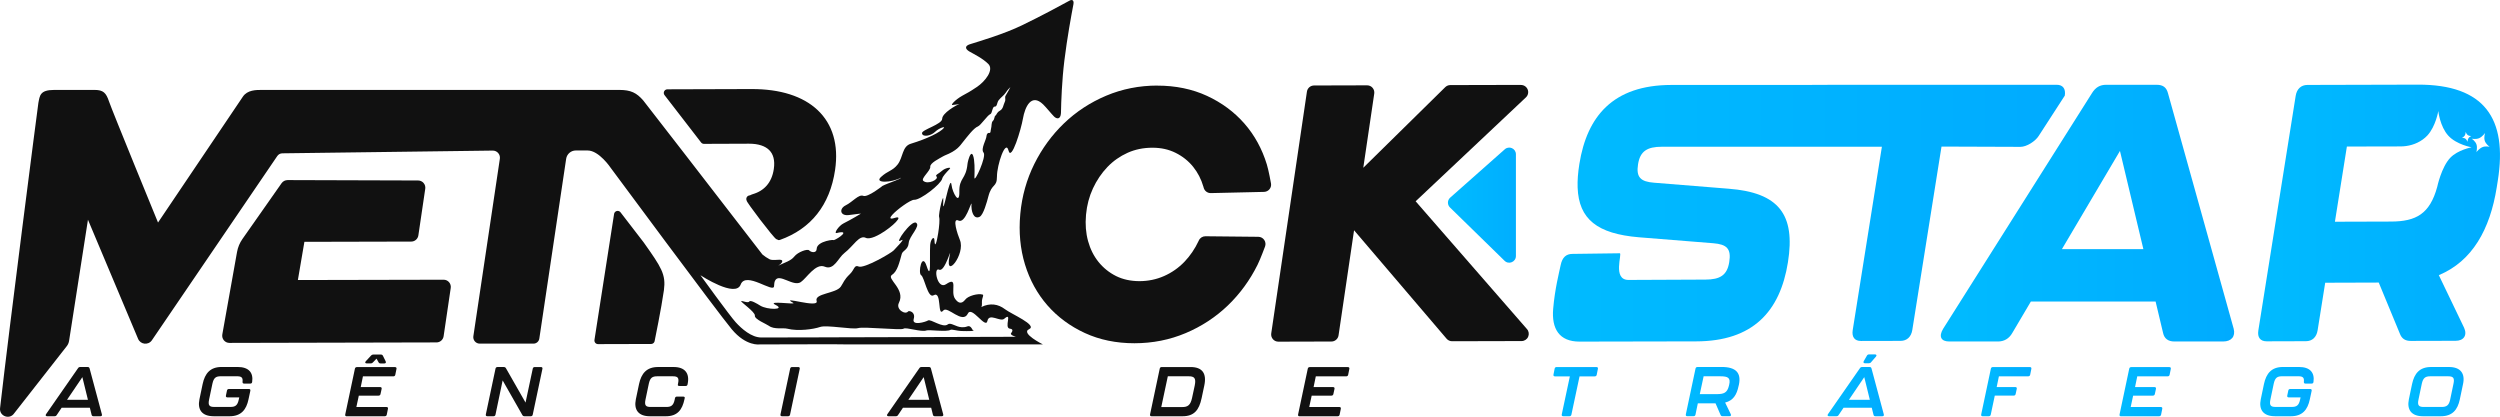 <?xml version="1.0" encoding="UTF-8"?>
<svg id="Camada_2" data-name="Camada 2" xmlns="http://www.w3.org/2000/svg" xmlns:xlink="http://www.w3.org/1999/xlink" viewBox="0 0 867.15 144.56">
  <defs>
    <style>
      .cls-1 {
        fill: url(#Gradiente_sem_nome_6-9);
      }

      .cls-1, .cls-2, .cls-3, .cls-4, .cls-5, .cls-6, .cls-7, .cls-8, .cls-9, .cls-10, .cls-11, .cls-12, .cls-13 {
        stroke-width: 0px;
      }

      .cls-2 {
        fill: url(#Gradiente_sem_nome_6-8);
      }

      .cls-14 {
        stroke: #111;
        stroke-linejoin: round;
        stroke-width: 2.5px;
      }

      .cls-14, .cls-9, .cls-10 {
        fill: #111;
      }

      .cls-3 {
        fill: url(#Gradiente_sem_nome_6-7);
      }

      .cls-4 {
        fill: url(#Gradiente_sem_nome_6-3);
      }

      .cls-5 {
        fill: url(#Gradiente_sem_nome_6-10);
      }

      .cls-6 {
        fill: url(#Gradiente_sem_nome_6-5);
      }

      .cls-7 {
        fill: url(#Gradiente_sem_nome_6);
      }

      .cls-8 {
        fill: url(#Gradiente_sem_nome_6-4);
      }

      .cls-9 {
        fill-rule: evenodd;
      }

      .cls-11 {
        fill: url(#Gradiente_sem_nome_6-11);
      }

      .cls-12 {
        fill: url(#Gradiente_sem_nome_6-6);
      }

      .cls-13 {
        fill: url(#Gradiente_sem_nome_6-2);
      }
    </style>
    <linearGradient id="Gradiente_sem_nome_6" data-name="Gradiente sem nome 6" x1="783.25" y1="73.88" x2="874.7" y2="73.88" gradientUnits="userSpaceOnUse">
      <stop offset="0" stop-color="#0bf"/>
      <stop offset="1" stop-color="#00abff"/>
    </linearGradient>
    <linearGradient id="Gradiente_sem_nome_6-2" data-name="Gradiente sem nome 6" x1="538.65" y1="73.95" x2="716.27" y2="73.95" xlink:href="#Gradiente_sem_nome_6"/>
    <linearGradient id="Gradiente_sem_nome_6-3" data-name="Gradiente sem nome 6" x1="673.19" y1="73.92" x2="774.94" y2="73.92" xlink:href="#Gradiente_sem_nome_6"/>
    <linearGradient id="Gradiente_sem_nome_6-4" data-name="Gradiente sem nome 6" x1="538.81" y1="135.84" x2="554.26" y2="135.84" xlink:href="#Gradiente_sem_nome_6"/>
    <linearGradient id="Gradiente_sem_nome_6-5" data-name="Gradiente sem nome 6" x1="584.73" y1="135.84" x2="603.37" y2="135.84" xlink:href="#Gradiente_sem_nome_6"/>
    <linearGradient id="Gradiente_sem_nome_6-6" data-name="Gradiente sem nome 6" x1="633.93" y1="133.65" x2="653.45" y2="133.65" xlink:href="#Gradiente_sem_nome_6"/>
    <linearGradient id="Gradiente_sem_nome_6-7" data-name="Gradiente sem nome 6" x1="687.17" y1="135.84" x2="704.61" y2="135.84" xlink:href="#Gradiente_sem_nome_6"/>
    <linearGradient id="Gradiente_sem_nome_6-8" data-name="Gradiente sem nome 6" x1="735.15" y1="135.84" x2="752.97" y2="135.84" xlink:href="#Gradiente_sem_nome_6"/>
    <linearGradient id="Gradiente_sem_nome_6-9" data-name="Gradiente sem nome 6" x1="783.99" y1="135.84" x2="802.53" y2="135.84" xlink:href="#Gradiente_sem_nome_6"/>
    <linearGradient id="Gradiente_sem_nome_6-10" data-name="Gradiente sem nome 6" x1="835.36" y1="135.84" x2="854.52" y2="135.84" xlink:href="#Gradiente_sem_nome_6"/>
    <linearGradient id="Gradiente_sem_nome_6-11" data-name="Gradiente sem nome 6" x1="502.22" y1="71.16" x2="531.76" y2="71.16" xlink:href="#Gradiente_sem_nome_6"/>
  </defs>
  <g id="Camada_1-2" data-name="Camada 1">
    <g>
      <g>
        <path class="cls-10" d="M393.49,117.83c-6.12,0-11.73-1.16-16.67-3.44-4.94-2.28-9.17-5.4-12.57-9.29-3.4-3.88-5.93-8.51-7.54-13.75-1.6-5.22-2.13-10.89-1.58-16.86l.02-.23c.55-5.96,2.14-11.62,4.72-16.82,2.58-5.2,5.96-9.82,10.04-13.75,4.09-3.94,8.88-7.08,14.25-9.34,5.38-2.27,11.2-3.42,17.3-3.42s11.73,1.16,16.67,3.44c4.94,2.28,9.17,5.4,12.57,9.29,3.4,3.89,5.93,8.51,7.54,13.75.64,2.08,1.37,6.25,1.4,6.43.06.36-.03.73-.27,1.01-.23.28-.57.45-.94.46,0,0-18.48.42-18.49.42-.56,0-1.05-.37-1.2-.91l-.11-.4c-.81-2.76-2.07-5.22-3.76-7.31-1.76-2.18-3.95-3.93-6.52-5.2-2.56-1.27-5.46-1.91-8.63-1.91s-6.32.63-9.1,1.87c-2.79,1.25-5.27,3-7.39,5.2-2.13,2.22-3.9,4.83-5.25,7.76-1.35,2.93-2.2,6.1-2.5,9.44l-.02.24c-.31,3.33-.05,6.51.76,9.46.8,2.93,2.11,5.52,3.87,7.71,1.76,2.18,3.94,3.93,6.47,5.21,2.52,1.27,5.44,1.91,8.68,1.91s6.24-.63,9.05-1.88c2.82-1.25,5.33-3,7.44-5.2,2.09-2.18,3.83-4.74,5.18-7.59l.08-.17c.21-.44.65-.72,1.13-.72,0,0,18.36.19,18.36.19.41,0,.79.21,1.02.54.23.33.29.76.15,1.14-.06.17-1.55,4.22-2.55,6.23-2.58,5.2-5.96,9.82-10.04,13.75-4.09,3.94-8.88,7.08-14.25,9.34-5.38,2.27-11.2,3.42-17.3,3.42Z"/>
        <path class="cls-10" d="M401.47,32.18c5.96,0,11.34,1.11,16.15,3.32,4.8,2.21,8.85,5.21,12.15,8.98,3.3,3.77,5.72,8.2,7.28,13.29.62,2.04,1.37,6.28,1.37,6.28l-18.46.42s-.08-.28-.12-.42c-.86-2.93-2.19-5.51-3.98-7.74-1.88-2.33-4.19-4.18-6.93-5.54-2.74-1.36-5.8-2.04-9.19-2.04s-6.66.66-9.61,1.98c-2.95,1.32-5.54,3.15-7.78,5.48-2.24,2.33-4.06,5.03-5.49,8.1-1.42,3.07-2.29,6.35-2.61,9.85l-.02.23c-.32,3.5-.05,6.8.8,9.91.85,3.11,2.22,5.83,4.1,8.16,1.88,2.33,4.17,4.18,6.88,5.54,2.71,1.36,5.79,2.04,9.24,2.04s6.57-.66,9.55-1.98c2.99-1.32,5.6-3.15,7.84-5.48,2.19-2.29,4-4.93,5.4-7.93.03-.06.08-.17.08-.17l18.35.19s-1.52,4.13-2.5,6.11c-2.53,5.09-5.79,9.56-9.79,13.41-4,3.85-8.62,6.88-13.87,9.09-5.25,2.21-10.85,3.32-16.81,3.32s-11.35-1.11-16.15-3.32c-4.8-2.21-8.85-5.21-12.15-8.98-3.3-3.77-5.72-8.2-7.28-13.29-1.56-5.09-2.07-10.55-1.53-16.38l.02-.23c.54-5.83,2.07-11.29,4.6-16.38,2.53-5.09,5.79-9.56,9.79-13.41,4-3.85,8.62-6.88,13.86-9.09,5.25-2.21,10.85-3.32,16.81-3.32M401.47,29.68c-6.27,0-12.25,1.18-17.79,3.52-5.5,2.32-10.43,5.55-14.63,9.59-4.19,4.03-7.65,8.77-10.29,14.09-2.65,5.34-4.29,11.15-4.85,17.26l-.02.24c-.56,6.12-.01,11.96,1.63,17.33,1.65,5.41,4.28,10.19,7.79,14.2,3.51,4.02,7.88,7.25,12.98,9.6,5.11,2.36,10.89,3.55,17.19,3.55s12.25-1.18,17.79-3.52c5.5-2.32,10.43-5.55,14.63-9.59,4.19-4.03,7.65-8.77,10.29-14.09,1.03-2.08,2.54-6.19,2.61-6.36.28-.76.17-1.61-.29-2.28-.46-.67-1.22-1.07-2.03-1.08l-18.35-.19s-.02,0-.03,0c-.97,0-1.86.56-2.27,1.45l-.07.16c-1.29,2.75-2.95,5.19-4.95,7.27-2,2.08-4.37,3.74-7.04,4.92-2.65,1.17-5.53,1.77-8.54,1.77s-5.78-.6-8.12-1.77c-2.37-1.19-4.41-2.83-6.06-4.87-1.66-2.05-2.88-4.49-3.64-7.25-.77-2.8-1.01-5.84-.72-9.02l.02-.23c.29-3.2,1.1-6.24,2.39-9.03,1.3-2.8,2.99-5.3,5.02-7.42,2-2.09,4.36-3.74,7-4.93,2.61-1.17,5.5-1.76,8.59-1.76s5.69.6,8.07,1.78c2.4,1.19,4.46,2.83,6.1,4.87,1.58,1.96,2.77,4.27,3.53,6.87l.11.39c.3,1.08,1.29,1.83,2.41,1.83.02,0,.04,0,.06,0l18.46-.42c.73-.02,1.41-.35,1.88-.91s.66-1.3.53-2.02c-.03-.18-.78-4.42-1.44-6.58-1.65-5.41-4.27-10.18-7.79-14.2-3.52-4.02-7.89-7.25-12.98-9.6-5.11-2.36-10.9-3.55-17.19-3.55h0Z"/>
      </g>
      <path class="cls-7" d="M838.67,29.36l-38.32.1c-2.2.01-3.69,1.4-4.07,3.79l-12.95,81.37c-.38,2.39.67,3.77,2.87,3.77l13.63-.04c2.19,0,3.68-1.39,4.06-3.78l2.63-16.5,18.57-.06,7.33,17.73c.65,1.76,1.91,2.52,3.76,2.51l15.59-.04c2.78,0,4.12-1.9,2.92-4.54l-8.76-18.23c11.62-4.82,17.77-15.91,20.08-30.4l.38-2.39c3.43-21.54-4.62-33.35-27.72-33.29ZM854.93,47.01c.3-.49.31-1.2.31-1.28.04.1.26.76.71,1.11.45.34,1.16.35,1.23.35-.1.05-.66.3-.93.7-.35.55-.37,1.3-.37,1.3,0,0-.26-.73-.73-1.08-.5-.35-1.21-.31-1.21-.31,0,0,.67-.27.99-.79ZM849.93,54.69c-3.12,3.27-4.56,10.15-4.56,10.15-2.56,9.35-7.33,11.98-15.99,12.01l-19.49.06,4.15-26.08s12.78-.04,18.55-.04c2.76,0,5.49-.77,7.73-2.37.59-.42,1.16-.91,1.66-1.45,2.9-3.17,3.77-8.46,3.77-8.46,0,0,.56,5.37,3.48,8.56,2.84,3.1,8.06,4.02,8.06,4.02,0,0-4.77.9-7.36,3.61ZM861.13,51.01c-1.17.47-2.06,1.62-2.17,1.77.03-.15.41-1.61.02-2.71-.39-1.1-1.49-1.85-1.66-1.96.18.03,1.51.28,2.59-.18,1.18-.5,2.07-1.83,2.07-1.83,0,0-.51,1.52-.11,2.75.37,1.1,1.51,1.94,1.68,2.07-.2-.04-1.47-.3-2.42.09Z"/>
      <path class="cls-13" d="M716.19,33.17s-7.87,12.12-9.05,13.98c-1.18,1.86-4.15,3.78-6.34,3.79l-27.37-.1-10.13,63.61c-.38,2.39-1.87,3.78-4.06,3.79l-13.75.03c-2.19.01-3.24-1.37-2.86-3.77l10.12-63.6h-76.32c-5.09.01-7.54,1.53-8.26,6.07-.72,4.54.89,6.05,5.58,6.41l25.83,2.08c17.38,1.34,23.24,8.88,20.58,25.52-2.73,17.15-12.23,27.38-31.8,27.43,0,0-30.61.08-40.51.08-7.04,0-9.71-4.48-9.12-11.37.59-6.89,2.02-12.41,2.59-15.13.56-2.72,1.89-3.91,4.09-3.92l16.42-.22c.96,0-2.66,9.27,3.04,9.25l26.67-.12c5.1-.01,7.54-1.53,8.26-6.07.75-4.66-.87-6.17-5.55-6.54l-25.83-2.07c-14.34-1.21-20.82-6.24-21.21-17.26-.09-2.42.12-5.13.6-8.14,1.34-8.39,4.3-15.13,9.26-19.82,5.18-4.9,12.55-7.58,22.55-7.61,0,0,37.86-.01,53.93-.02.18-.03.37-.04.57-.04h79.2c2.2-.02,3.25,1.37,2.87,3.76Z"/>
      <path class="cls-4" d="M754.2,118.45h16.9c2.9,0,4.35-1.77,3.68-4.41l-22.8-81.73c-.53-2.02-1.76-2.9-3.9-2.9h-17.53c-2.14,0-3.69.88-4.93,2.9l-51.62,81.73c-1.6,2.65-.78,4.41,2.12,4.41h16.9c2.14,0,3.84-1.01,4.93-2.9l6.48-10.97h43.26l2.61,10.97c.42,1.89,1.76,2.9,3.9,2.9ZM715.2,86.41l20.13-34.06,8.12,34.06h-28.25Z"/>
      <g>
        <path class="cls-10" d="M443.41,117.25c-.36,0-.71-.16-.95-.43-.24-.28-.34-.64-.29-1l12.38-83.86c.09-.61.61-1.07,1.23-1.07,0,0,18.41-.05,18.41-.05.36,0,.71.16.95.43.24.28.34.64.29,1l-4.34,29.42,31.08-30.58c.23-.23.55-.36.87-.36,0,0,24.53-.06,24.53-.06.51,0,.97.31,1.16.79.19.48.07,1.02-.3,1.37l-39.12,36.86,39.42,45.25c.32.37.4.89.2,1.34-.2.45-.65.73-1.13.73,0,0-24.12.06-24.13.06-.37,0-.71-.16-.95-.44l-33.87-39.71-5.78,39.18c-.09.61-.61,1.07-1.23,1.07,0,0-18.41.05-18.41.05Z"/>
        <path class="cls-10" d="M527.58,31.95l-40,37.69,40.2,46.16-24.12.06-35.66-41.8-6.18,41.9-18.41.05,12.38-83.86,18.41-.05-4.89,33.11,33.74-33.19,24.53-.06M527.58,29.45h0l-24.53.06c-.65,0-1.28.26-1.75.72l-28.43,27.96,3.8-25.73c.11-.72-.11-1.45-.58-2-.47-.55-1.16-.86-1.89-.86h0l-18.41.05c-1.24,0-2.29.91-2.47,2.14l-12.38,83.86c-.11.72.11,1.45.58,2,.47.55,1.16.86,1.89.86h0l18.41-.05c1.24,0,2.29-.91,2.47-2.14l5.38-36.45,32.09,37.61c.48.56,1.17.88,1.9.88h0l24.12-.06c.98,0,1.87-.58,2.27-1.47.4-.89.25-1.94-.39-2.67l-38.63-44.34,38.25-36.04c.75-.7.99-1.79.61-2.74-.38-.95-1.3-1.57-2.32-1.57h0Z"/>
      </g>
      <path class="cls-14" d="M260.72,32.14l-29.23.09,12.68,16.42,15.6-.06c6.96-.02,10.87,3.49,9.87,10.22-.76,5.21-3.78,8.46-8.21,9.74-.73.21-.53.37-1.32.47-.45,0,9.35,12.92,10.02,13.01,10.23-3.66,16.54-11.43,18.29-23.27,2.48-16.83-8.3-26.67-27.7-26.62ZM222.27,84.83c-3.97-5.15-8.03-10.43-8.03-10.43l-6.81,43.71,18.41-.05s2.34-11.38,3.21-17.57c.65-4.96-.59-6.93-6.78-15.66Z"/>
      <g>
        <path class="cls-10" d="M79.58,117.69c-.37,0-.72-.16-.96-.45-.24-.28-.34-.66-.27-1.02l5.11-28.62c.25-1.42.83-2.8,1.66-3.99l13.59-19.37c.23-.33.62-.53,1.02-.53,0,0,45.29.14,45.29.14.36,0,.71.16.94.43.24.28.34.64.29,1l-2.39,16.19c-.09.61-.62,1.07-1.23,1.07l-38.12.09-2.68,15.75s52.04-.12,52.04-.12c.36,0,.71.16.95.43.24.28.34.64.29,1l-2.47,16.75c-.09.61-.62,1.07-1.23,1.07,0,0-71.82.17-71.82.17Z"/>
        <path class="cls-10" d="M99.73,64.97l45.29.14-2.39,16.19-39.17.09-3.11,18.25,53.52-.12-2.47,16.75-71.82.17,5.11-28.61c.22-1.25.72-2.45,1.45-3.49l13.59-19.37M99.73,62.47c-.81,0-1.58.4-2.05,1.06l-13.59,19.37c-.94,1.33-1.58,2.88-1.87,4.49l-5.11,28.61c-.13.73.07,1.48.55,2.05.48.57,1.18.89,1.92.89h0l71.82-.17c1.24,0,2.29-.91,2.47-2.14l2.47-16.75c.11-.72-.11-1.45-.58-2-.47-.55-1.16-.86-1.89-.86h0l-50.55.11,2.26-13.25,37.06-.09c1.24,0,2.29-.91,2.47-2.13l2.39-16.19c.11-.72-.1-1.45-.58-2-.47-.55-1.16-.87-1.89-.87l-45.29-.14h0Z"/>
      </g>
      <g>
        <path class="cls-10" d="M32.44,144.38h2.39c.44,0,.63-.24.51-.68l-4.26-15.89c-.1-.36-.31-.51-.68-.51h-2.59c-.31,0-.56.12-.73.39l-11.1,15.96c-.29.41-.1.73.39.73h2.56c.31,0,.56-.12.73-.39l1.72-2.56h9.79l.6,2.42c.07.34.29.53.65.53ZM23.25,138.67l5.32-7.86,1.93,7.86h-7.25Z"/>
        <path class="cls-10" d="M74.06,144.38h5.56c4.01,0,5.83-2.27,6.58-5.88l.63-2.93c.1-.44-.12-.65-.53-.65h-6.89c-.36,0-.6.19-.68.53l-.36,1.74c-.1.44.12.65.53.65h4.09l-.17.77c-.44,2.08-1.28,2.54-2.9,2.54h-5.59c-1.62,0-2.25-.46-1.81-2.54l1.16-5.54c.46-2.1,1.26-2.56,2.93-2.56h5.56c1.48,0,2.13.36,1.96,1.86-.05.44.12.68.53.68h2.15c.36,0,.6-.17.65-.56.48-3.29-1.23-5.2-5.03-5.2h-5.56c-3.99,0-5.8,2.27-6.58,5.9l-1.11,5.3c-.75,3.6.87,5.88,4.89,5.88Z"/>
        <path class="cls-10" d="M128.74,123.29l-1.86,2.01c-.36.39-.22.75.31.75h1.38c.31,0,.53-.07.75-.31l1.28-1.35.68,1.23c.15.29.36.44.7.44h1.35c.46,0,.63-.31.44-.73l-.94-1.91c-.15-.29-.36-.44-.7-.44h-2.66c-.31,0-.51.1-.73.31ZM120.27,144.38h13.2c.36,0,.6-.19.68-.53l.41-2.03c.1-.44-.12-.65-.53-.65h-10.42l.85-3.94h6.84c.36,0,.6-.19.68-.53l.39-1.79c.1-.44-.12-.65-.53-.65h-6.72l.77-3.72h10.54c.36,0,.6-.19.68-.53l.41-2.03c.1-.44-.12-.65-.53-.65h-13.2c-.36,0-.6.19-.68.53l-3.36,15.89c-.1.44.12.65.53.65Z"/>
        <path class="cls-10" d="M169.05,144.38h2.13c.36,0,.6-.19.68-.53l2.49-11.9,6.84,12.02c.17.29.41.41.73.41h2.18c.36,0,.6-.19.68-.53l3.36-15.89c.1-.44-.12-.65-.53-.65h-2.13c-.36,0-.6.19-.68.53l-2.51,11.8-6.8-11.92c-.17-.29-.41-.41-.73-.41h-2.2c-.36,0-.6.19-.68.53l-3.36,15.89c-.1.44.12.65.53.65Z"/>
        <path class="cls-10" d="M225.42,144.38h5.56c4.01,0,5.68-2.27,6.43-5.88l.1-.48c.05-.29-.17-.46-.58-.46h-2.13c-.36,0-.6.19-.68.53l-.1.53c-.44,2.08-1.28,2.54-2.93,2.54h-5.39c-1.62,0-2.25-.46-1.81-2.54l1.16-5.54c.46-2.1,1.26-2.56,2.93-2.56h5.39c1.67,0,2.27.46,1.81,2.56l-.07.39c-.05.27.19.41.6.41h2.13c.36,0,.58-.19.65-.56l.02-.12c.77-3.63-.85-5.9-4.86-5.9h-5.39c-3.99,0-5.83,2.27-6.6,5.9l-1.11,5.3c-.75,3.6.85,5.88,4.86,5.88Z"/>
        <path class="cls-10" d="M271.25,144.38h2.1c.36,0,.6-.19.68-.53l3.36-15.89c.1-.44-.12-.65-.53-.65h-2.1c-.36,0-.6.19-.68.53l-3.36,15.89c-.1.44.12.65.53.65Z"/>
        <path class="cls-10" d="M324.26,144.38h2.39c.44,0,.63-.24.51-.68l-4.26-15.89c-.1-.36-.31-.51-.68-.51h-2.59c-.31,0-.56.12-.73.39l-11.1,15.96c-.29.41-.1.73.39.73h2.56c.31,0,.56-.12.73-.39l1.72-2.56h9.79l.6,2.42c.07.34.29.53.65.53ZM315.07,138.67l5.32-7.86,1.93,7.86h-7.25Z"/>
        <path class="cls-10" d="M399.44,144.38h10.71c3.99,0,5.76-2.06,6.65-6.31l.92-4.35c.92-4.28-.77-6.41-4.76-6.41h-10.01c-.36,0-.6.19-.68.53l-3.36,15.89c-.1.44.12.65.53.65ZM402.8,141.18l2.27-10.66h7.23c1.89,0,2.66.56,2.1,3.22l-.92,4.28c-.58,2.66-1.62,3.17-3.43,3.17h-7.25Z"/>
        <path class="cls-10" d="M450.78,144.38h13.2c.36,0,.6-.19.68-.53l.41-2.03c.1-.44-.12-.65-.53-.65h-10.42l.85-3.94h6.84c.36,0,.6-.19.68-.53l.39-1.79c.1-.44-.12-.65-.53-.65h-6.72l.77-3.72h10.54c.36,0,.6-.19.68-.53l.41-2.03c.1-.44-.12-.65-.53-.65h-13.2c-.36,0-.6.19-.68.53l-3.36,15.89c-.1.44.12.65.53.65Z"/>
      </g>
      <path class="cls-8" d="M542.24,144.38h2.13c.36,0,.6-.19.68-.53l2.83-13.3h5.27c.36,0,.6-.19.68-.53l.41-2.06c.1-.44-.12-.65-.53-.65h-13.78c-.36,0-.6.19-.68.53l-.41,2.06c-.1.44.12.65.53.65h5.15l-2.81,13.18c-.1.44.12.65.53.65Z"/>
      <path class="cls-6" d="M597.21,127.3h-8.42c-.36,0-.6.19-.68.53l-3.36,15.89c-.1.44.12.65.53.65h2.13c.36,0,.6-.19.68-.53l.82-3.94h6.14l1.74,4.01c.12.31.36.46.7.46h2.39c.46,0,.65-.29.46-.7l-1.96-4.04c2.83-.7,4.04-2.73,4.67-5.78l.1-.39c.87-4.09-.99-6.17-5.95-6.17ZM599.77,133.47l-.07.34c-.6,2.47-1.77,2.9-4.33,2.9h-5.78l1.33-6.19h5.76c2.64,0,3.68.48,3.1,2.95Z"/>
      <path class="cls-12" d="M650.36,122.93h-2.06c-.31,0-.56.12-.73.41l-1.11,1.93c-.24.44-.05.73.44.73h1.33c.31,0,.56-.1.75-.34l1.72-1.98c.34-.41.17-.75-.34-.75ZM650.51,144.38h2.39c.44,0,.63-.24.51-.68l-4.26-15.89c-.1-.36-.31-.51-.68-.51h-2.59c-.31,0-.56.12-.73.39l-11.1,15.96c-.29.41-.1.73.39.73h2.56c.31,0,.56-.12.73-.39l1.72-2.56h9.79l.6,2.42c.07.34.29.53.65.53ZM641.32,138.67l5.32-7.86,1.93,7.86h-7.25Z"/>
      <path class="cls-3" d="M687.73,144.38h2.1c.36,0,.6-.19.68-.53l1.4-6.63h6.55c.36,0,.6-.19.68-.53l.39-1.79c.1-.44-.12-.65-.53-.65h-6.43l.77-3.72h10.16c.36,0,.6-.19.68-.53l.41-2.03c.1-.44-.12-.65-.53-.65h-12.82c-.36,0-.6.19-.68.53l-3.36,15.89c-.1.44.12.65.53.65Z"/>
      <path class="cls-2" d="M735.71,144.38h13.2c.36,0,.6-.19.68-.53l.41-2.03c.1-.44-.12-.65-.53-.65h-10.42l.85-3.94h6.84c.36,0,.6-.19.68-.53l.39-1.79c.1-.44-.12-.65-.53-.65h-6.72l.77-3.72h10.54c.36,0,.6-.19.68-.53l.41-2.03c.1-.44-.12-.65-.53-.65h-13.2c-.36,0-.6.19-.68.53l-3.36,15.89c-.1.44.12.65.53.65Z"/>
      <path class="cls-1" d="M789.05,144.38h5.56c4.01,0,5.83-2.27,6.58-5.88l.63-2.93c.1-.44-.12-.65-.53-.65h-6.89c-.36,0-.6.19-.68.53l-.36,1.74c-.1.44.12.65.53.65h4.09l-.17.77c-.44,2.08-1.28,2.54-2.9,2.54h-5.59c-1.62,0-2.25-.46-1.81-2.54l1.16-5.54c.46-2.1,1.26-2.56,2.93-2.56h5.56c1.48,0,2.13.36,1.96,1.86-.05.44.12.68.53.68h2.15c.36,0,.6-.17.65-.56.48-3.29-1.23-5.2-5.03-5.2h-5.56c-3.99,0-5.8,2.27-6.58,5.9l-1.11,5.3c-.75,3.6.87,5.88,4.88,5.88Z"/>
      <path class="cls-5" d="M840.42,144.38h6.22c4.01,0,5.83-2.27,6.58-5.88l1.11-5.3c.8-3.63-.87-5.9-4.86-5.9h-6.24c-3.99,0-5.8,2.27-6.58,5.9l-1.11,5.3c-.75,3.6.87,5.88,4.89,5.88ZM840.68,141.16c-1.77,0-2.22-.65-1.81-2.54l1.16-5.54c.44-1.93,1.14-2.56,2.93-2.56h6.22c1.81,0,2.25.63,1.84,2.56l-1.16,5.54c-.41,1.89-1.16,2.54-2.93,2.54h-6.24Z"/>
      <g>
        <path class="cls-10" d="M370.84.3c-3.15,1.73-9.68,5.25-16.38,8.49-6.14,2.97-14.21,5.36-18.11,6.58-1.71.58-1.61,1.56-.2,2.44,1.65.96,4.66,2.38,6.66,4.38,1,1,.75,2.5-.12,4-.88,1.5-2.38,3-3.88,4-3,2-2.72,1.71-5,3-2.62,1.48-4.08,3.27-3.5,3.23,1.11-.09,1.98-.26,2.53-.37-1.21.43-6.03,3.2-6.03,5.14s-7.09,3.8-7,5c.1,1.46,3,1,4.49-.42,1.49-1.43,3.55-1.96,3.13-1.43-1.23,1.53-5.68,3.74-11.52,5.52-3.04.92-2.63,4.73-4.56,7.2-.91,1.15-1.74,1.67-2.66,2.19-.9.5-1.88,1.02-3.1,2.13-2.49,2.26,3.63,2.04,6.96.24-.26.61-4.45,1.82-6.48,2.88.15-.08-5.09,4.08-6.64,3.43-1.56-.65-3.7,2.11-6.08,3.29-2.39,1.17-2.01,3.82,1.2,3.36,3.2-.46,4.08-.48,4.08-.48,0,0-3.3,2.02-6,3.36-1.7.83-3.58,3.64-2.4,3.36,4.84-1.19.83,1.82-1.14,2.54.97-.43-5.76.13-5.82,2.98-.03,1.45-1.77,1.35-2.64.48-.57-.57-3.87.57-5.12,2.16-1.19,1.52-3.32,2.06-5.57,3.18,1.11-.65,1.86-1.66,1.09-1.98-.7-.29-3.03.29-4.08-.24-.88-.45-1.74-1.04-2.5-1.67-18-23.31-39.77-51.48-41.33-53.42-2.31-2.66-4.31-3.66-8.31-3.66h-124c-2,0-5,0-6.57,2.34-1.58,2.34-29.43,43.66-29.43,43.66,0,0-16-39-17-42s-2-4-5-4h-14c-5,0-5,2-5.5,4.5C12.9,38.53,3.26,113.2.02,141.57c-.31,2.77,3.28,4.12,4.87,1.83l18.34-23.42c.38-.52.63-1.12.73-1.76l6.55-42.01,17.38,41.3c.83,2.02,3.56,2.31,4.79.52l43.49-63.9c.4-.59,1.06-.95,1.77-.95l72.96-.95c1.52-.02,2.71,1.33,2.48,2.84l-9.19,61.55c-.2,1.35.85,2.57,2.22,2.57h18.64c1.01,0,1.87-.74,2.02-1.74l9.31-62.37c.25-1.66,1.67-2.89,3.35-2.89h4.08c4,0,8,6,8,6,0,0,37,50,42,56s9.66,5.27,9.66,5.27l25.02-.06,5.58.06h67.68s-7.84-3.89-4.8-5.28c3.03-1.4-6.12-5.22-8.4-6.96-2.29-1.75-5.14-2.23-8.16-.72.38-.66.11-1.49.24-2.4.11-.84.66-1.79.24-1.92-1.6-.52-5.07.45-6,1.68-1.46,1.91-2.66,1.09-3.6-.24-1.74-2.44,1.28-8.03-3.12-5.04-3.03,2.05-4.51-6.06-2.4-5.04,2.11,1.01,4.55-9.16,3.6-4.56-1.72,8.28,5.66-.82,3.6-5.76-.76-1.82-2.84-7.9-.48-6.72,2.36,1.18,4.34-6.46,4.51-5.85-.2,2.59.71,5.6,2.83,4.54,1.29-.64,2.54-5.21,3-7,1.23-4.77,3-3,3-7s3-13,4-9,4.39-7.45,5-11c.72-4.17,2.92-8.92,7-5,1.02.98,2.77,3.17,3.79,4.21.97.96,2.27,1.06,2.41-1.17.08-4.15.33-11.28,1.19-18.28.96-7.82,2.42-15.75,3.14-19.5.24-1.34-.43-1.82-1.5-1.15ZM348.81,33.19c-.39.62.12,1.27-.26,2.07-.61,1.29-.55,2.47-1.72,3.13-1.17.66-1.12,1.45-1.55,1.7-.43.26-.25,1.24-.88,1.84-.63.6-.37,1.8-.65,2.69-.18.54-.04,1.65-.64,1.5-.59-.15-.9.58-.92.98-.04.72-.54,1.81-.92,2.89-.4,1.15-.67,2.29-.1,2.96,1.1,1.3-3.25,10.72-3.18,8.67.09-2.94.12-6.1-.48-7.68-.02-.04-.03-.09-.05-.12-.55-1.25-1.19.29-1.57,1.61-.17.61-.28,1.17-.3,1.39-.53,5.54-2.93,4.73-2.83,9.69.09,4.95-2.42.2-2.69-2.25-.53-4.72-3.31,12.8-2.88,5.52.23-3.99-1.78,4.52-1.44,5.52.25.75.03,3.31-.33,5.57-.46,3.02-1.17,5.52-1.29,2.51-.01-.23-.04-.4-.08-.53-.29-.83-1.22.23-1.4,2.01h0c-.01.1-.02.19-.02.28-.24,4.42.48,12.45-1.2,7.2-1.65-5.14-3.07,2.45-1.92,3.12,1.14.67,2.27,8.17,4.32,6.96,2.97-1.76,1.19,7.87,3.36,5.28,1.47-1.78,6.66,4.93,8.54,1.05,1.34-2.77,6.16,5.51,6.76,2.58.6-2.93,4.44.43,5.82-.75,3.09-2.66-.26,3.2,2.02,3.43,1.18.13.91.88.38,1.57-.49.64,1.68,1.24,1.68,1.24,0,0-27.63.08-52,.15-1.69,0-3.36,0-5.01.01-4.32.01-8.46.02-12.24.04-1.66,0-3.25,0-4.76.01-7.95.02-13.49.03-14.31.03-3.42,0-6.82-3.02-8.88-5.28-2.04-2.23-11.92-15.88-12.23-16.31.28.18,12.19,7.95,13.95,3.23,1.78-4.78,11.53,3.2,11.58.54.01-.41.04-.76.1-1.07.05-.34.14-.62.26-.84,1.36-2.76,6.3,2.25,8.9.53,2.05-1.38,5.15-6.71,8.35-5.35,3.2,1.35,4.67-3.12,6.77-4.73,3.22-2.49,5.13-6.39,7.44-5.28.71.34,1.82.13,3.08-.38.65-.27,1.34-.62,2.03-1.02,4.16-2.41,8.43-6.65,4.91-5.51-.23.08-.44.13-.61.17-2.43.53.68-2.42,3.64-4.51,1.58-1.12,3.12-1.99,3.75-1.95,2.16.12,9.24-5.4,9.69-7.31.2-.85,1.36-2.09,2.62-3.4.75-.78-1.55-.35-2.61.6-1.2,1.09-2.53,1.47-2,2,1,1-3,3-4.57,1.53-.9-.84,2.57-3.53,2.43-4.86-.14-1.33,3.16-2.86,4.41-3.62.21-.13.41-.23.59-.3,4.34-1.71,5.28-3.37,6.24-4.56,1.5-1.87,3.84-4.99,5.28-5.52.99-.37,3.33-3.92,4.32-4.28.68-.25.65-2.66,1.52-2.6.87.06.73-1.38,1.36-2.2.76-1,1.85-1.7,2.42-2.59.72-1.12,1.55-1.87,1.65-1.96-.07.15-.79,1.59-1.65,2.96Z"/>
        <path class="cls-9" d="M317.77,77.27c-1.62-1.09-7.71,7.54-5.39,6.19,2.32-1.36-2.04,2.96-2.39,3.39-.7.84-10.27,6.42-12.17,5.59-1.55-.68-1.42,1.07-2.99,2.59-2.17,2.1-2.14,2.85-3.19,4.39-1.65,2.43-9.28,2.31-8.38,4.99.89,2.68-13.07-2.01-8.18.6,1.65.88-9.57-.98-6.03.77,3.54,1.74-2.91,1.74-5.35.23-1.17-.73-3.39-2.06-3.8-1.42-.41.64-2.43-.3-2.79-.17-.5.17,4.89,3.77,4.72,5.05-.17,1.28,4.05,2.93,4.86,3.54,1.84,1.36,4.88.62,6.39,1,3.77.95,9.1.19,11.38-.6,2.28-.79,11.22.97,13.17.4,2.03-.59,14.87.83,15.77.2.9-.63,6.16,1.29,7.98.6.83-.31,7.03.6,8.31-.2.42-.26,2.33.35,3.66.4,2.72.11,5.35-.03,4.19-.2-.23-.03-.74-1.91-2-1.4-1.26.51-2.59.28-3.39,0-1.36-.47-2.65-1.29-3.38-.7-1.74,1.4-5.93-1.97-6.89-1.35-.73.47-5.68,2-4.95-.52.73-2.52-1.67-2.97-1.94-2.62-.98,1.3-4.36-.71-3.19-2.99,2.42-4.75-4.47-8.37-2.42-9.68,1.92-1.22,2.6-4.4,3.41-7.28.33-1.18,2.22-1.43,2.4-3.79.17-2.36,4.21-5.89,2.59-6.99Z"/>
      </g>
      <path class="cls-11" d="M502.96,68.6l18.95-16.78c1.48-1.39,3.9-.34,3.9,1.69v35.29c0,2.05-2.47,3.09-3.93,1.66l-18.95-18.51c-.94-.92-.93-2.44.03-3.35Z"/>
    </g>
  </g>
</svg>